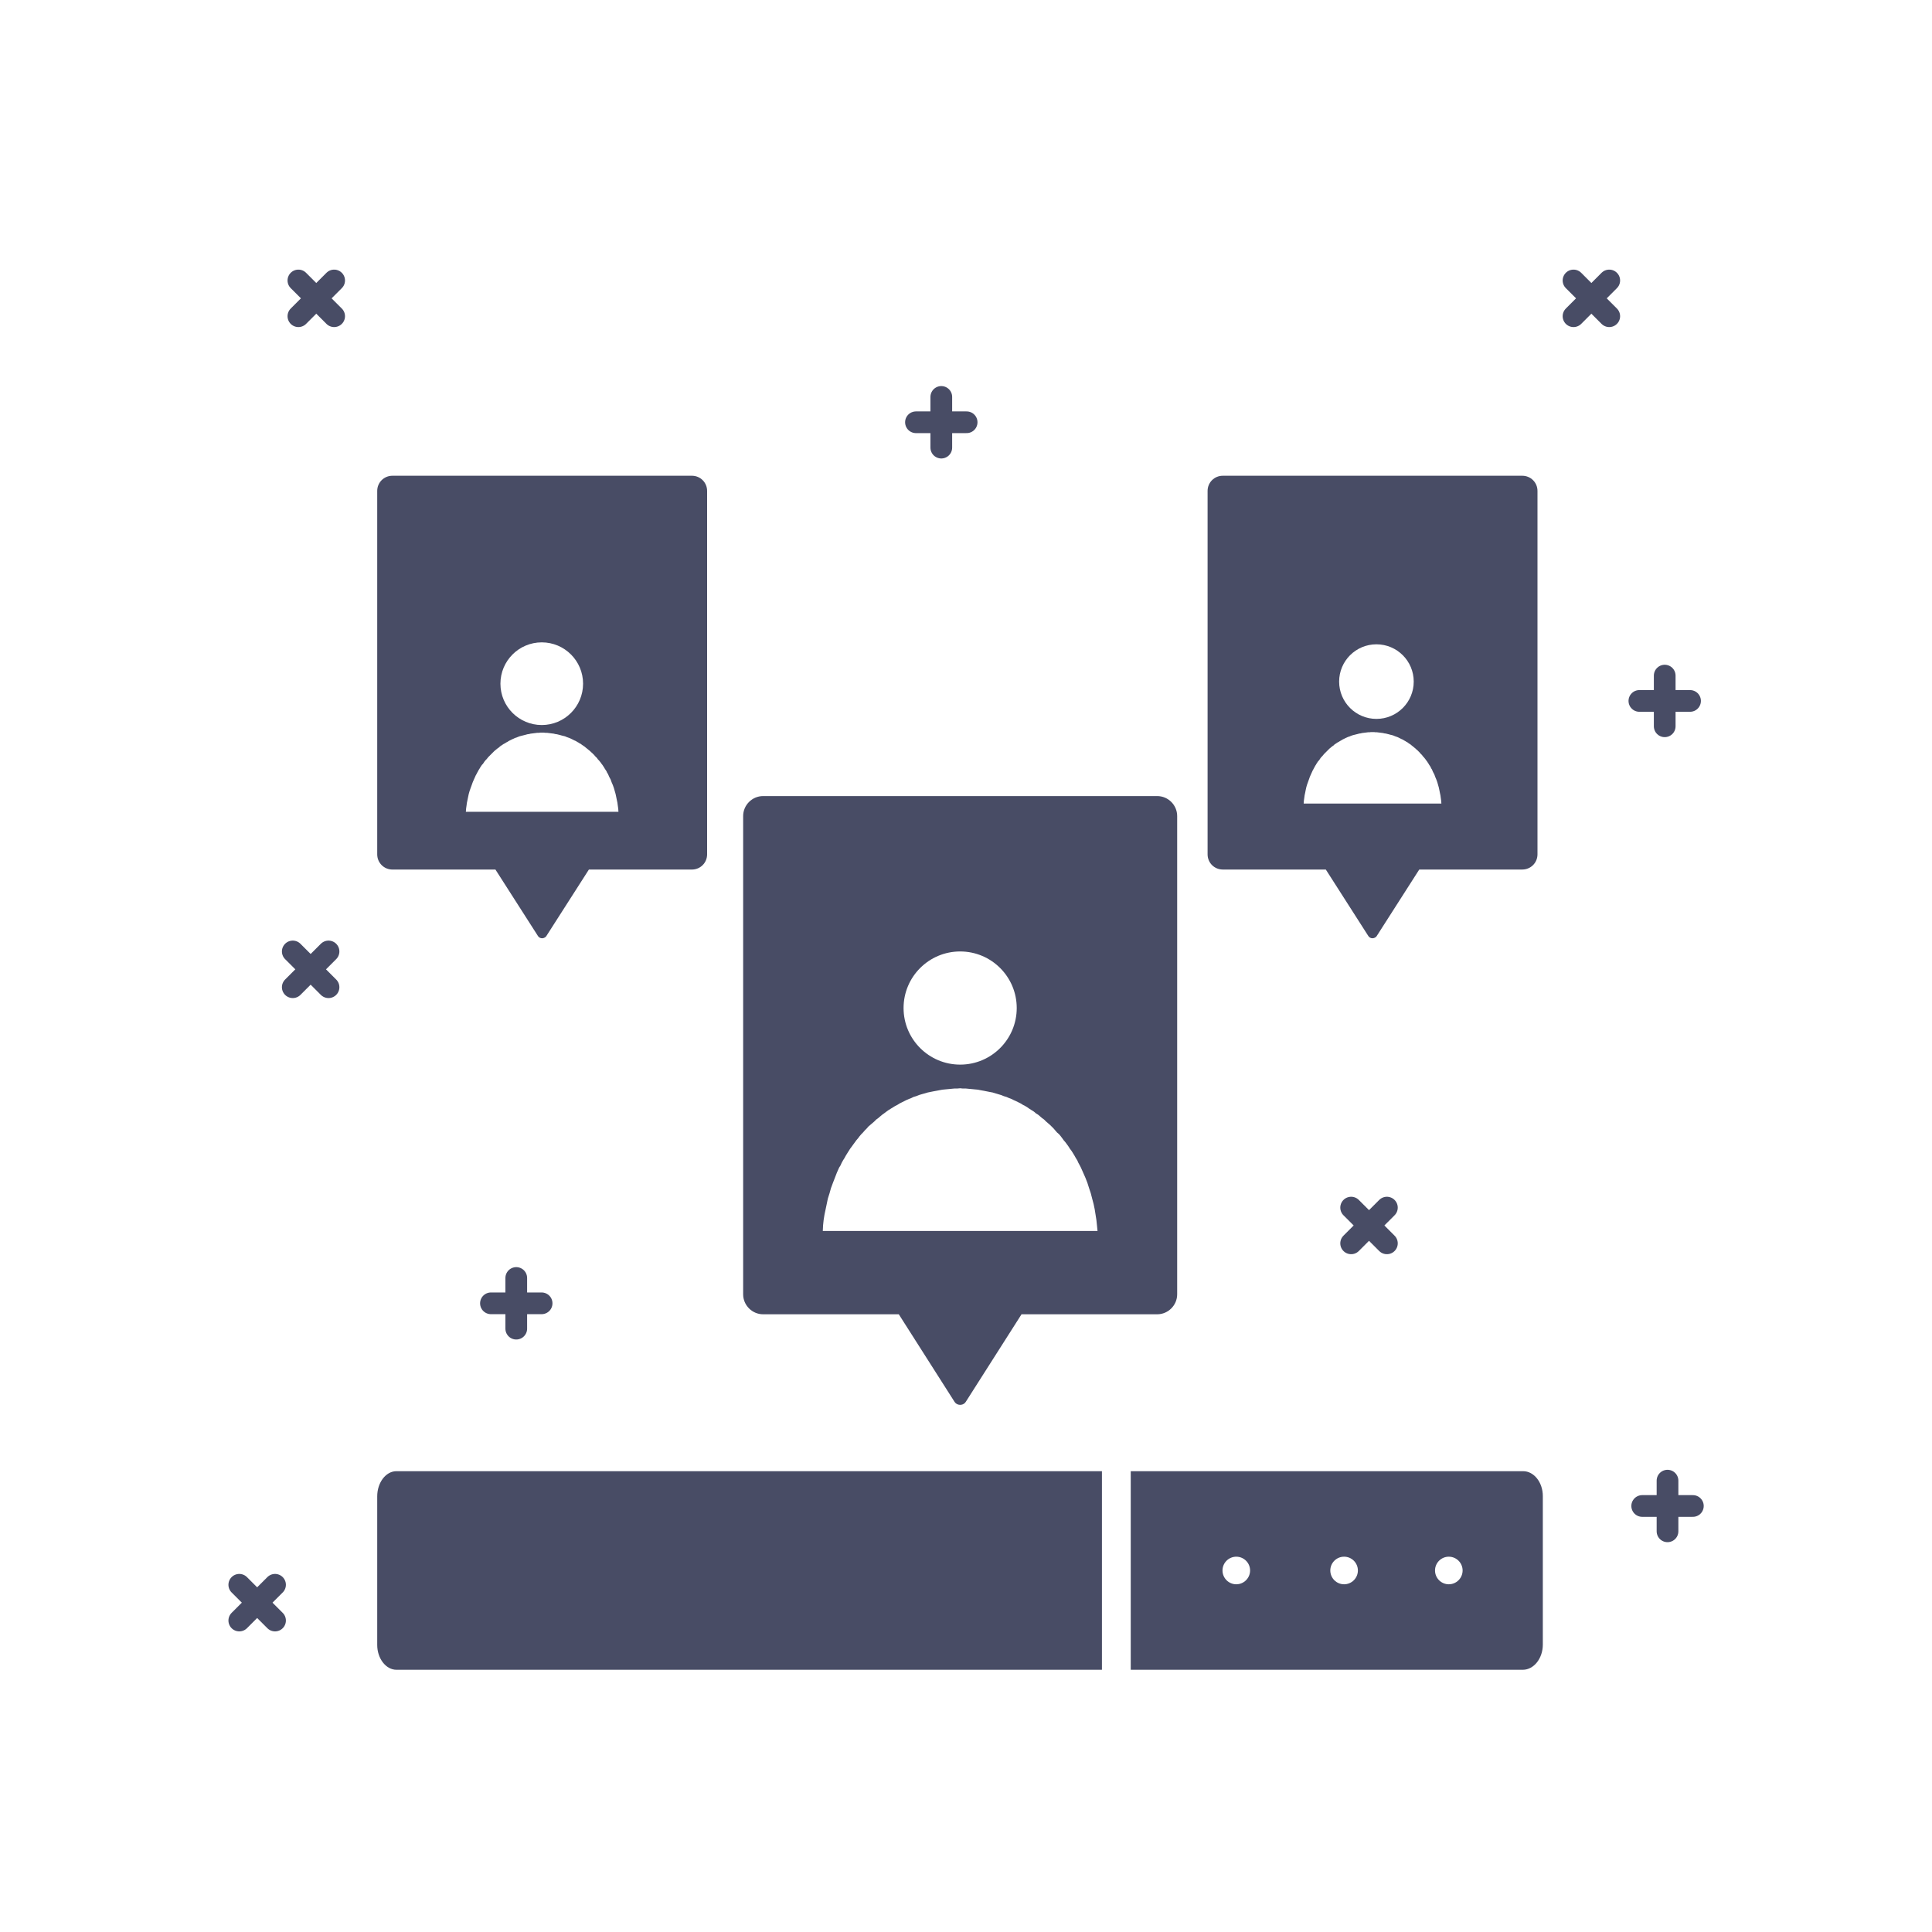 <svg width="89" height="89" viewBox="0 0 89 89" fill="none" xmlns="http://www.w3.org/2000/svg">
<path fill-rule="evenodd" clip-rule="evenodd" d="M52.089 67.772H70.164C70.67 67.772 71.072 68.295 71.072 68.916V75.76C71.072 76.398 70.657 76.92 70.151 76.92H52.089V67.772ZM66.741 71.711C66.391 71.711 66.106 71.996 66.106 72.346C66.106 72.696 66.391 72.982 66.741 72.982C67.091 72.982 67.377 72.696 67.377 72.346C67.377 71.996 67.091 71.711 66.741 71.711ZM61.282 72.346C61.282 71.996 61.567 71.711 61.917 71.711C62.268 71.711 62.553 71.996 62.553 72.346C62.553 72.696 62.268 72.982 61.917 72.982C61.567 72.982 61.282 72.696 61.282 72.346ZM56.951 71.711C56.601 71.711 56.316 71.996 56.316 72.346C56.316 72.696 56.601 72.982 56.951 72.982C57.301 72.982 57.587 72.696 57.587 72.346C57.587 71.996 57.301 71.711 56.951 71.711Z" fill="#484C65"/>
<path d="M18.262 76.92H50.762V67.772H18.262C17.776 67.772 17.377 68.295 17.377 68.932V75.777C17.377 76.398 17.776 76.92 18.262 76.92Z" fill="#484C65"/>
<path fill-rule="evenodd" clip-rule="evenodd" d="M70.826 39.356V22.616C70.826 22.227 70.515 21.916 70.126 21.916H56.329C55.94 21.916 55.629 22.227 55.629 22.616V39.356C55.629 39.745 55.94 40.056 56.329 40.056H61.075L63.033 43.117C63.098 43.22 63.24 43.259 63.357 43.181C63.383 43.169 63.409 43.143 63.422 43.117L65.38 40.056H70.126C70.515 40.056 70.826 39.745 70.826 39.356ZM61.689 31.399C61.689 30.45 62.458 29.681 63.407 29.681C64.356 29.681 65.125 30.45 65.125 31.399C65.125 32.348 64.356 33.117 63.407 33.117C62.458 33.117 61.689 32.348 61.689 31.399ZM66.39 36.888L66.399 37.016H60.055L60.064 36.888L60.081 36.768L60.098 36.64L60.124 36.52L60.149 36.392L60.175 36.272L60.209 36.152L60.252 36.033L60.295 35.913L60.337 35.793L60.389 35.674L60.44 35.562L60.466 35.503L60.5 35.443L60.525 35.392L60.56 35.332L60.585 35.28L60.62 35.229L60.654 35.169L60.688 35.118L60.722 35.067L60.765 35.024L60.799 34.973L60.833 34.921L60.867 34.879L60.91 34.836L60.953 34.785L60.987 34.742L61.03 34.699L61.073 34.656L61.115 34.614L61.158 34.571L61.201 34.528L61.244 34.485L61.286 34.451L61.338 34.408L61.38 34.374L61.432 34.34L61.474 34.297L61.526 34.263L61.577 34.229L61.628 34.195L61.68 34.169L61.731 34.135L61.782 34.109L61.834 34.075L61.885 34.049L61.936 34.024L61.987 33.998L62.047 33.972L62.099 33.947L62.158 33.93L62.218 33.904L62.287 33.878L62.346 33.861L62.415 33.844L62.483 33.827L62.552 33.81L62.611 33.793L62.68 33.784L62.748 33.767L62.817 33.759L62.885 33.75L62.953 33.742L63.022 33.733H63.09L63.159 33.724H63.227H63.295L63.364 33.733H63.432L63.501 33.742L63.569 33.75L63.637 33.759L63.706 33.767L63.774 33.784L63.843 33.793L63.911 33.81L63.979 33.827L64.039 33.844L64.108 33.861L64.176 33.878L64.236 33.904L64.304 33.93L64.356 33.947L64.415 33.972L64.467 33.998L64.518 34.024L64.569 34.049L64.629 34.075L64.68 34.109L64.732 34.135L64.783 34.169L64.834 34.195L64.877 34.229L64.928 34.263L64.98 34.297L65.031 34.34L65.074 34.374L65.116 34.408L65.168 34.451L65.21 34.485L65.253 34.528L65.305 34.571L65.347 34.614L65.39 34.656L65.424 34.699L65.467 34.742L65.51 34.785L65.544 34.836L65.587 34.879L65.621 34.921L65.663 34.973L65.698 35.024L65.732 35.067L65.766 35.118L65.8 35.169L65.835 35.229L65.869 35.28L65.903 35.332L65.928 35.392L65.963 35.443L65.988 35.503L66.014 35.562L66.074 35.674L66.117 35.793L66.168 35.913L66.211 36.033L66.245 36.152L66.279 36.272L66.305 36.392L66.33 36.52L66.356 36.64L66.373 36.768L66.39 36.888Z" fill="#484C65"/>
<path fill-rule="evenodd" clip-rule="evenodd" d="M54.228 59.623V37.593C54.228 37.087 53.814 36.672 53.308 36.672H35.154C34.649 36.672 34.234 37.087 34.234 37.593V59.623C34.234 60.129 34.649 60.544 35.154 60.544H41.404L43.972 64.577C44.062 64.719 44.257 64.758 44.4 64.668C44.439 64.642 44.465 64.616 44.49 64.577L47.058 60.544H53.308C53.814 60.544 54.228 60.129 54.228 59.623ZM41.624 46.436C41.624 44.997 42.792 43.83 44.231 43.83C45.67 43.83 46.837 44.997 46.837 46.436C46.837 47.876 45.67 49.043 44.231 49.043C42.792 49.043 41.624 47.876 41.624 46.436ZM50.533 56.447L50.559 56.706H37.903L37.916 56.447L37.942 56.2L37.981 55.954L38.033 55.708L38.085 55.461L38.136 55.215L38.214 54.968L38.279 54.735L38.37 54.489L38.461 54.255L38.551 54.022L38.655 53.788L38.72 53.685L38.772 53.568L38.837 53.451L38.902 53.348L38.966 53.231L39.031 53.127L39.096 53.023L39.161 52.92L39.239 52.816L39.304 52.725L39.381 52.621L39.446 52.531L39.524 52.44L39.602 52.336L39.68 52.245L39.757 52.168L39.835 52.077L39.926 51.986L40.004 51.895L40.094 51.818L40.185 51.74L40.276 51.662L40.367 51.571L40.458 51.506L40.548 51.428L40.639 51.351L40.73 51.286L40.834 51.208L40.924 51.143L41.028 51.078L41.132 51.014L41.236 50.949L41.339 50.897L41.443 50.832L41.547 50.78L41.651 50.728L41.754 50.676L41.871 50.624L41.975 50.586L42.078 50.534L42.208 50.495L42.338 50.443L42.468 50.404L42.61 50.365L42.74 50.326L42.87 50.3L42.999 50.274L43.142 50.248L43.271 50.223L43.414 50.197L43.544 50.184L43.686 50.171L43.816 50.158L43.959 50.145H44.088L44.231 50.132L44.361 50.145H44.503L44.633 50.158L44.776 50.171L44.905 50.184L45.048 50.197L45.178 50.223L45.32 50.248L45.45 50.274L45.58 50.3L45.722 50.326L45.852 50.365L45.981 50.404L46.111 50.443L46.241 50.495L46.37 50.534L46.487 50.586L46.591 50.624L46.695 50.676L46.811 50.728L46.915 50.78L47.019 50.832L47.123 50.897L47.226 50.949L47.33 51.014L47.421 51.078L47.525 51.143L47.628 51.208L47.719 51.286L47.823 51.351L47.914 51.428L48.004 51.506L48.095 51.571L48.186 51.662L48.277 51.74L48.367 51.818L48.445 51.895L48.536 51.986L48.614 52.077L48.692 52.168L48.782 52.245L48.86 52.336L48.938 52.44L49.003 52.531L49.081 52.621L49.158 52.725L49.223 52.816L49.288 52.92L49.366 53.023L49.431 53.127L49.495 53.231L49.56 53.348L49.625 53.451L49.677 53.568L49.742 53.685L49.794 53.788L49.898 54.022L50.001 54.255L50.092 54.489L50.17 54.735L50.248 54.968L50.312 55.215L50.377 55.461L50.429 55.708L50.468 55.954L50.507 56.2L50.533 56.447Z" fill="#484C65"/>
<path d="M43.362 18.285V20.62" stroke="#484C65" stroke-miterlimit="10" stroke-linecap="round" stroke-linejoin="round"/>
<path d="M44.529 19.452H42.195" stroke="#484C65" stroke-miterlimit="10" stroke-linecap="round" stroke-linejoin="round"/>
<path d="M23.782 58.872V61.206" stroke="#484C65" stroke-miterlimit="10" stroke-linecap="round" stroke-linejoin="round"/>
<path d="M24.95 60.039H22.616" stroke="#484C65" stroke-miterlimit="10" stroke-linecap="round" stroke-linejoin="round"/>
<path d="M76.687 31.123V33.457" stroke="#484C65" stroke-miterlimit="10" stroke-linecap="round" stroke-linejoin="round"/>
<path d="M77.854 32.289H75.52" stroke="#484C65" stroke-miterlimit="10" stroke-linecap="round" stroke-linejoin="round"/>
<path d="M76.816 68.208V70.542" stroke="#484C65" stroke-miterlimit="10" stroke-linecap="round" stroke-linejoin="round"/>
<path d="M77.984 69.375H75.65" stroke="#484C65" stroke-miterlimit="10" stroke-linecap="round" stroke-linejoin="round"/>
<path d="M13.746 12.92L15.393 14.567" stroke="#484C65" stroke-miterlimit="10" stroke-linecap="round" stroke-linejoin="round"/>
<path d="M15.393 12.92L13.746 14.567" stroke="#484C65" stroke-miterlimit="10" stroke-linecap="round" stroke-linejoin="round"/>
<path d="M11.023 73.005L12.67 74.652" stroke="#484C65" stroke-miterlimit="10" stroke-linecap="round" stroke-linejoin="round"/>
<path d="M12.67 73.005L11.023 74.652" stroke="#484C65" stroke-miterlimit="10" stroke-linecap="round" stroke-linejoin="round"/>
<path fill-rule="evenodd" clip-rule="evenodd" d="M32.574 39.356V22.616C32.574 22.227 32.263 21.916 31.874 21.916H18.077C17.688 21.916 17.377 22.227 17.377 22.616V39.356C17.377 39.745 17.688 40.057 18.077 40.057H22.823L24.781 43.117C24.846 43.221 24.988 43.259 25.105 43.182C25.131 43.169 25.157 43.143 25.17 43.117L27.128 40.057H31.874C32.263 40.057 32.574 39.745 32.574 39.356ZM23.053 31.495C23.053 30.444 23.905 29.591 24.957 29.591C26.008 29.591 26.86 30.444 26.86 31.495C26.86 32.546 26.008 33.399 24.957 33.399C23.905 33.399 23.053 32.546 23.053 31.495ZM28.48 37.254L28.489 37.396H21.461L21.471 37.254L21.49 37.121L21.509 36.979L21.537 36.846L21.566 36.704L21.594 36.572L21.632 36.439L21.679 36.306L21.727 36.174L21.774 36.041L21.831 35.909L21.887 35.785L21.916 35.719L21.954 35.653L21.982 35.596L22.02 35.53L22.049 35.473L22.086 35.416L22.124 35.35L22.162 35.293L22.2 35.236L22.247 35.189L22.285 35.132L22.323 35.075L22.361 35.028L22.409 34.98L22.456 34.923L22.494 34.876L22.541 34.829L22.588 34.781L22.636 34.734L22.683 34.687L22.73 34.639L22.778 34.592L22.825 34.554L22.882 34.507L22.929 34.469L22.986 34.431L23.034 34.384L23.09 34.346L23.147 34.308L23.204 34.27L23.261 34.242L23.318 34.204L23.375 34.175L23.431 34.137L23.488 34.109L23.545 34.081L23.602 34.052L23.668 34.024L23.725 33.995L23.791 33.976L23.858 33.948L23.933 33.919L24 33.901L24.076 33.882L24.151 33.863L24.227 33.844L24.293 33.825L24.369 33.815L24.445 33.796L24.521 33.787L24.596 33.777L24.672 33.768L24.748 33.758H24.824L24.9 33.749H24.975H25.051L25.127 33.758H25.203L25.278 33.768L25.354 33.777L25.43 33.787L25.506 33.796L25.581 33.815L25.657 33.825L25.733 33.844L25.809 33.863L25.875 33.882L25.951 33.901L26.027 33.919L26.093 33.948L26.169 33.976L26.226 33.995L26.292 34.024L26.349 34.052L26.406 34.081L26.462 34.109L26.529 34.137L26.586 34.175L26.642 34.204L26.699 34.242L26.756 34.27L26.803 34.308L26.86 34.346L26.917 34.384L26.974 34.431L27.021 34.469L27.069 34.507L27.125 34.554L27.173 34.592L27.22 34.639L27.277 34.687L27.324 34.734L27.372 34.781L27.41 34.829L27.457 34.876L27.504 34.923L27.542 34.98L27.59 35.028L27.628 35.075L27.675 35.132L27.713 35.189L27.751 35.236L27.788 35.293L27.826 35.35L27.864 35.416L27.902 35.473L27.94 35.53L27.968 35.596L28.006 35.653L28.035 35.719L28.063 35.785L28.13 35.909L28.177 36.041L28.234 36.174L28.281 36.306L28.319 36.439L28.357 36.572L28.385 36.704L28.414 36.846L28.442 36.979L28.461 37.121L28.48 37.254Z" fill="#484C65"/>
<path d="M13.487 43.83L15.134 45.477" stroke="#484C65" stroke-miterlimit="10" stroke-linecap="round" stroke-linejoin="round"/>
<path d="M15.134 43.83L13.487 45.477" stroke="#484C65" stroke-miterlimit="10" stroke-linecap="round" stroke-linejoin="round"/>
<path d="M62.242 55.63L63.889 57.276" stroke="#484C65" stroke-miterlimit="10" stroke-linecap="round" stroke-linejoin="round"/>
<path d="M63.889 55.63L62.242 57.276" stroke="#484C65" stroke-miterlimit="10" stroke-linecap="round" stroke-linejoin="round"/>
<path d="M72.486 12.92L74.132 14.567" stroke="#484C65" stroke-miterlimit="10" stroke-linecap="round" stroke-linejoin="round"/>
<path d="M74.132 12.92L72.486 14.567" stroke="#484C65" stroke-miterlimit="10" stroke-linecap="round" stroke-linejoin="round"/>
</svg>
